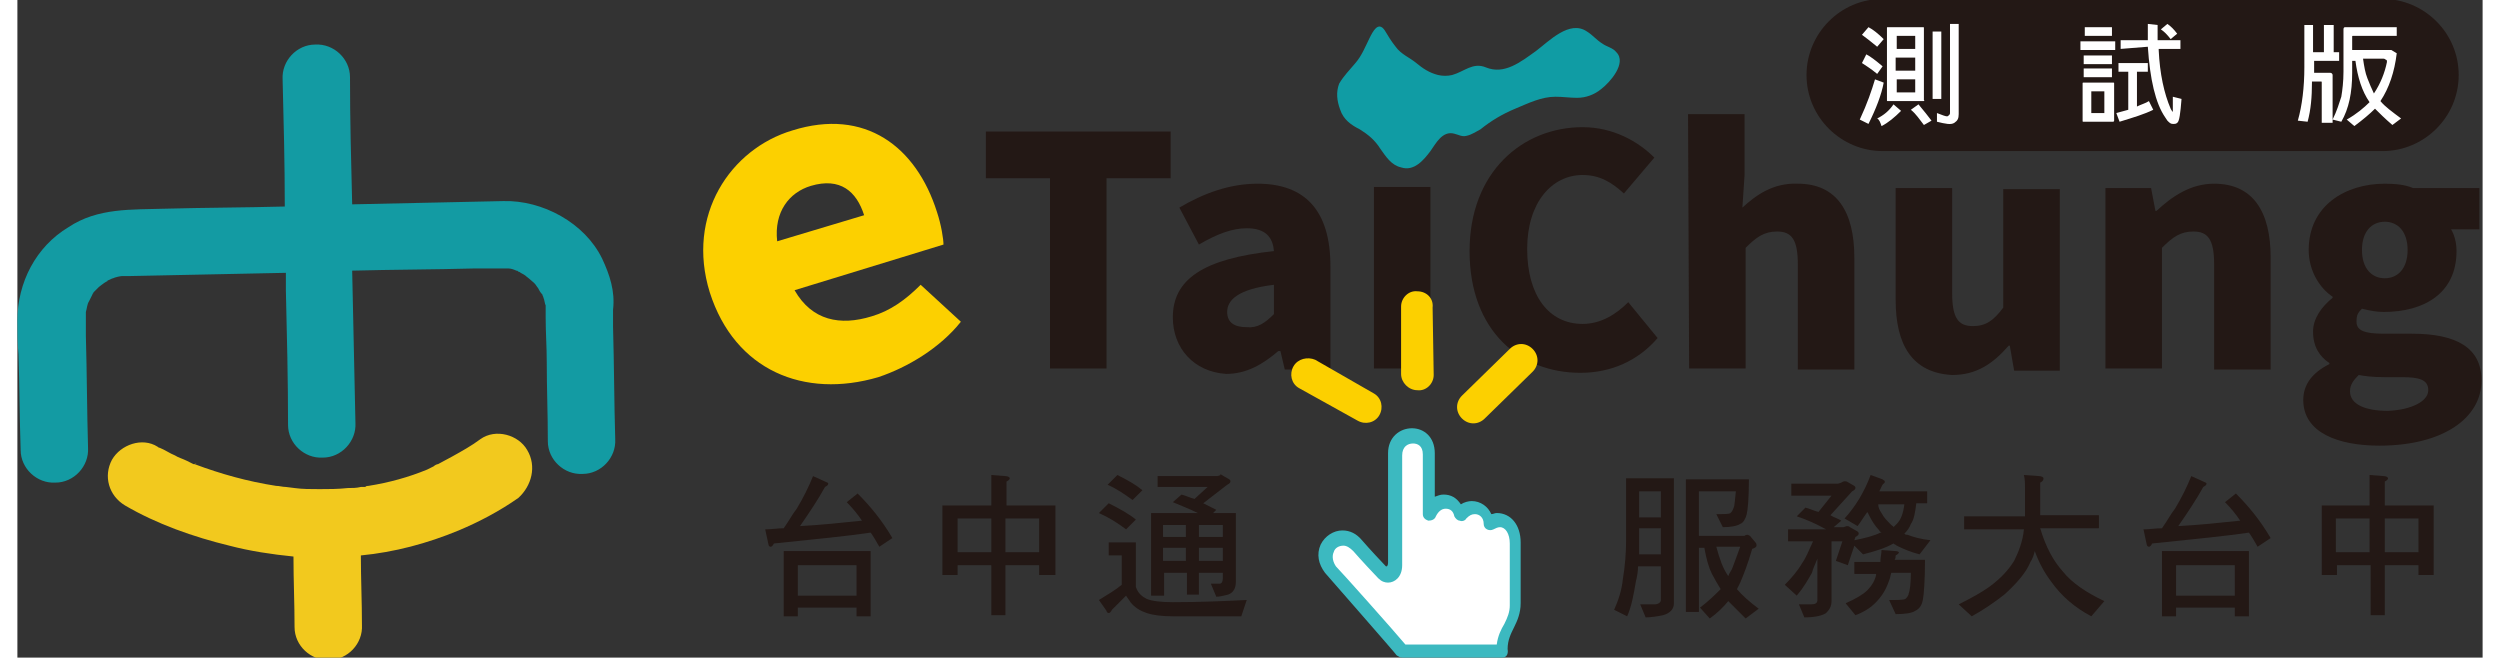 <?xml version="1.0" encoding="utf-8"?>
<!-- Generator: Adobe Illustrator 26.0.0, SVG Export Plug-In . SVG Version: 6.00 Build 0)  -->
<svg version="1.1" id="圖層_1" xmlns="http://www.w3.org/2000/svg" xmlns:xlink="http://www.w3.org/1999/xlink" x="0px" y="0px"
	 viewBox="0 0 226.8 60.5" style="enable-background:new 0 0 226.8 60.5;" xml:space="preserve" width="230px">
<rect x="0" y="0" width="226.8" height="60.5" fill="#333333" stroke="none"/>
<style type="text/css">
	.st0{fill:#231815;}
	.st1{fill:#139BA3;}
	.st2{fill:#F2C91E;}
	.st3{fill:#FCD000;}
	.st4{fill:#109CA4;}
	.st5{fill:#FFFFFF;}
	.st6{fill:#3CB9C0;}
</style>
<g>
	<path class="st0" d="M217.6,13.9h-46c-3.8,0-7-3.1-7-7l0,0c0-3.8,3.1-7,7-7h46c3.8,0,7,3.1,7,7l0,0
		C224.6,10.8,221.4,13.9,217.6,13.9z"/>
	<g>
		<g>
			<g>
				<path class="st1" d="M53.8,23.8c-1.6-3.3-5.5-5.4-9.1-5.3c-4.6,0.1-9.3,0.2-13.9,0.3c-0.1-3.9-0.2-7.8-0.2-11.7
					c0-1.7-1.5-3.1-3.2-3c-1.7,0-3.1,1.5-3,3.2c0.1,3.9,0.2,7.8,0.2,11.7c-3.7,0.1-7.3,0.1-11,0.2c-3.1,0.1-6.2-0.1-8.9,1.7
					C1.7,22.7,0,26,0,29.5c0,1,0,2.1,0.1,3.1c0.1,2.9,0.1,5.9,0.2,8.8c0,1.7,1.5,3.1,3.2,3c1.7,0,3.1-1.5,3-3.2
					c-0.1-3.4-0.1-6.8-0.2-10.3c0-0.5,0-1.1,0-1.6c0,0,0,0,0-0.1c0-0.2,0-0.3,0-0.5c0.1-0.3,0.1-0.7,0.3-1c0.1-0.2,0.2-0.4,0.3-0.6
					c0-0.1,0.1-0.1,0.1-0.2C6.9,27,7,26.9,7,26.9c0.2-0.2,0.3-0.3,0.5-0.5C7.5,26.4,8,26,8.2,25.9c0,0,0.1,0,0.1-0.1
					c0.1,0,0.4-0.2,0.5-0.2c0.2-0.1,0.7-0.2,0.8-0.2c0.1,0,0.2,0,0.4,0c0.1,0,0.1,0,0.2,0c4.8-0.1,9.7-0.2,14.5-0.3c0,0.5,0,1,0,1.6
					c0.1,4.1,0.2,8.3,0.2,12.4c0,1.7,1.5,3.1,3.2,3c1.7,0,3.1-1.5,3-3.2c-0.1-4.7-0.2-9.3-0.3-14c3.7-0.1,7.5-0.1,11.2-0.2
					c0.8,0,1.7,0,2.5,0c0,0,0.1,0,0.2,0c0.2,0,0.4,0,0.5,0c0.2,0,0.5,0.1,0.7,0.2c0.1,0,0.1,0,0.2,0.1c0.1,0,0.2,0.1,0.2,0.1
					c0.2,0.1,0.4,0.2,0.6,0.4c-0.1-0.1,0.5,0.4,0.6,0.5c0,0,0.1,0.1,0.1,0.1c0.1,0.1,0.2,0.3,0.3,0.4c0.1,0.2,0.2,0.4,0.4,0.6
					c0,0.1,0.1,0.2,0.1,0.3c0.1,0.2,0.1,0.5,0.2,0.7c0,0.1,0,0.2,0,0.3c0,0.3,0,0.5,0,0.8c0,1.4,0.1,2.7,0.1,4.1
					c0,2.4,0.1,4.8,0.1,7.3c0,1.7,1.5,3.1,3.2,3c1.7,0,3.1-1.5,3-3.2c-0.1-3.4-0.1-6.8-0.2-10.3c0-0.5,0-1.1,0-1.6
					C55,26.8,54.5,25.3,53.8,23.8z"/>
				<path class="st2" d="M46.9,41.4c-0.8-1.4-2.9-2-4.3-1c-0.8,0.6-1.7,1.1-2.6,1.6c-0.4,0.2-0.9,0.5-1.3,0.7
					c-0.1,0-0.3,0.1-0.4,0.2c-0.2,0.1-0.4,0.2-0.6,0.3c-1.7,0.7-3.5,1.2-5.4,1.5c-0.1,0-0.2,0-0.3,0.1c-0.1,0-0.2,0-0.4,0
					c-0.4,0.1-0.8,0.1-1.2,0.1c-0.9,0.1-1.8,0.1-2.6,0.1c-0.8,0-1.6,0-2.3-0.1c-0.1,0-0.7-0.1-0.8-0.1c-0.3,0-0.6-0.1-0.9-0.1
					c-2.6-0.4-5.1-1.1-7.5-2c0,0,0,0-0.1,0c-0.2-0.1-0.4-0.2-0.6-0.3c-0.4-0.2-0.8-0.3-1.1-0.5c-0.5-0.2-0.9-0.5-1.4-0.7
					c-0.1,0-0.2-0.1-0.2-0.1c-1.4-0.9-3.4-0.2-4.2,1.2c-0.8,1.5-0.3,3.3,1.2,4.2c2.9,1.7,6.3,2.9,9.6,3.7c1.9,0.5,3.9,0.8,5.9,1
					c0,2.2,0.1,4.3,0.1,6.5c0,1.7,1.5,3.1,3.2,3c1.7,0,3.1-1.5,3-3.2c0-2.1-0.1-4.3-0.1-6.4c3.1-0.3,6.1-1.1,9-2.3
					c1.9-0.8,3.8-1.8,5.5-3C47.3,44.7,47.8,42.9,46.9,41.4z M16.3,42.6C16.6,42.7,16.4,42.7,16.3,42.6L16.3,42.6z"/>
			</g>
		</g>
	</g>
	<path class="st3" d="M63.7,26.9c-2.2-7.1,1.9-13.2,7.6-14.9c6.7-2.1,11.4,1.5,13.3,7.5c0.4,1.2,0.6,2.5,0.6,3l-13.7,4.2
		c1.6,2.8,4.2,3.3,7.1,2.4c1.7-0.5,3.1-1.5,4.5-2.9l3.7,3.4c-1.9,2.4-4.9,4.2-7.6,5.1C72.4,36.7,66,34.1,63.7,26.9z M77.9,19.8
		c-0.7-2.2-2.2-3.5-4.9-2.7c-2,0.6-3.4,2.4-3.1,5.1L77.9,19.8z"/>
	<path class="st0" d="M95,16.4l-5.9,0l0-4.3l17,0l0,4.3l-5.9,0l0,17.5l-5.2,0L95,16.4z"/>
	<path class="st0" d="M106.3,29.2c0-3.5,2.8-5.4,9.3-6.1c-0.1-1.3-0.8-2.1-2.5-2.1c-1.3,0-2.7,0.5-4.4,1.5l-1.8-3.4
		c2.2-1.3,4.6-2.2,7.2-2.2c4.3,0,6.7,2.4,6.7,7.6l0,9.5l-4.2,0l-0.4-1.7H116c-1.4,1.2-2.9,2.1-4.8,2.1
		C108.2,34.2,106.3,32,106.3,29.2z M115.6,28.9l0-2.7c-3.3,0.4-4.3,1.4-4.3,2.5c0,1,0.7,1.4,1.8,1.4
		C114.1,30.2,114.8,29.7,115.6,28.9z"/>
	<path class="st0" d="M124.8,17.2l5.2,0l0,16.7l-5.2,0L124.8,17.2z"/>
	<path class="st0" d="M133.6,23.1c0-7.3,4.9-11.4,10.4-11.4c2.8,0,5.1,1.3,6.6,2.8l-2.8,3.3c-1.1-1-2.2-1.7-3.8-1.7
		c-2.8,0-5.1,2.5-5.1,6.8c0,4.3,2,6.9,5.1,6.9c1.7,0,3.1-0.9,4.2-2l2.7,3.3c-1.8,2.1-4.3,3.2-7.1,3.2
		C138.3,34.3,133.6,30.5,133.6,23.1z"/>
	<path class="st0" d="M153.7,10.5l5.2,0l0,5.6l-0.2,3c1.2-1.1,2.8-2.3,5.1-2.2c3.6,0,5.2,2.6,5.2,6.8l0,10.3l-5.2,0l0-9.7
		c0-2.3-0.6-3-1.9-3c-1.2,0-1.9,0.5-2.9,1.5l0,11.1l-5.2,0L153.7,10.5z"/>
	<path class="st0" d="M172.8,27.6l0-10.3l5.2,0l0,9.7c0,2.3,0.6,3,1.9,3c1.2,0,1.9-0.5,2.8-1.7l0-10.9l5.2,0l0,16.7l-4.2,0l-0.4-2.3
		h-0.1c-1.4,1.6-2.9,2.7-5.2,2.7C174.3,34.3,172.8,31.7,172.8,27.6z"/>
	<path class="st0" d="M192.1,17.3l4.2,0l0.4,2.1h0.1c1.4-1.3,3.1-2.5,5.3-2.5c3.6,0,5.2,2.6,5.2,6.8l0,10.3l-5.2,0l0-9.7
		c0-2.3-0.6-3-1.9-3c-1.2,0-1.9,0.5-2.9,1.5l0,11.1l-5.2,0L192.1,17.3z"/>
	<path class="st0" d="M210.3,36.8c0-1.4,0.8-2.5,2.4-3.3v-0.1c-0.9-0.6-1.5-1.5-1.5-2.9c0-1.2,0.8-2.3,1.8-3.1v-0.1
		c-1.2-0.8-2.2-2.4-2.2-4.3c0-4.1,3.4-6.1,7-6.1c1,0,1.9,0.1,2.6,0.4l6.1,0l0,3.8l-2.6,0c0.3,0.5,0.5,1.2,0.5,2c0,3.9-3,5.6-6.7,5.6
		c-0.6,0-1.2-0.1-2-0.3c-0.4,0.4-0.5,0.6-0.5,1.2c0,0.8,0.7,1.1,2.5,1.1l2.6,0c4.1,0,6.4,1.3,6.4,4.3c0,3.5-3.6,6-9.4,6
		C213.5,41,210.3,39.8,210.3,36.8z M221.8,35.9c0-1-0.9-1.2-2.4-1.2l-1.6,0c-1.2,0-1.8-0.1-2.4-0.2c-0.5,0.5-0.8,0.9-0.8,1.5
		c0,1.2,1.4,1.8,3.5,1.8C220.3,37.7,221.8,36.9,221.8,35.9z M219.9,23c0-1.7-0.9-2.6-2.1-2.6c-1.2,0-2.1,0.9-2.1,2.6
		c0,1.7,0.9,2.6,2.1,2.6C219,25.6,219.9,24.7,219.9,23z"/>
	<g>
		<path class="st4" d="M132,6.9c-0.4,0.1-0.9,0.1-1.3,0c-0.8-0.2-1.4-0.6-2-1.1c-0.6-0.5-1.4-0.8-1.9-1.5c-0.4-0.5-0.7-1-1-1.5
			c-0.6-0.9-1.1,0.1-1.4,0.7c-0.4,0.8-0.7,1.6-1.3,2.3c-0.5,0.6-1.1,1.2-1.5,1.9c-0.3,0.8-0.2,1.6,0.1,2.4c0.3,0.9,1,1.4,1.8,1.8
			c0.8,0.5,1.4,1,1.9,1.8c0.5,0.7,1,1.5,1.9,1.7c1.2,0.4,2.1-0.7,2.7-1.5c0.5-0.7,1.1-1.9,2.2-1.6c0.4,0.1,0.7,0.3,1.1,0.2
			c0.5-0.1,0.9-0.4,1.3-0.6c1-0.8,2-1.4,3.2-1.9c1.2-0.5,2.4-1.1,3.7-1.1c0.7,0,1.3,0.1,2,0.1c0.8,0,1.6-0.3,2.2-0.8
			c0.8-0.6,2.4-2.4,1.4-3.4c-0.3-0.4-0.9-0.5-1.3-0.8c-0.5-0.3-0.9-0.8-1.4-1.1c-1.6-1.1-3.5,0.9-4.7,1.8c-1.4,1-2.9,2.2-4.6,1.5
			C133.9,5.7,133.1,6.6,132,6.9z"/>
	</g>
	<g>
		<g>
			<path class="st3" d="M124.8,36.2c0.7,0.4,0.9,1.3,0.5,2l0,0c-0.4,0.7-1.3,0.9-2,0.5l-5.4-3c-0.7-0.4-0.9-1.3-0.5-2l0,0
				c0.4-0.7,1.3-0.9,2-0.6L124.8,36.2z"/>
			<path class="st3" d="M130.3,34.5c0,0.8-0.7,1.5-1.5,1.4l0,0c-0.8,0-1.5-0.7-1.5-1.5l0-6.2c0-0.8,0.7-1.5,1.5-1.4l0,0
				c0.8,0,1.5,0.6,1.4,1.5L130.3,34.5z"/>
			<path class="st3" d="M135,38.5c-0.6,0.6-1.5,0.6-2.1,0l0,0c-0.6-0.6-0.6-1.5,0-2.1l4.4-4.3c0.6-0.6,1.5-0.6,2.1,0l0,0
				c0.6,0.6,0.6,1.5,0,2.1L135,38.5z"/>
		</g>
		<g>
			<path class="st5" d="M136.6,59.9h-9.2c0,0-6-6.8-6.6-7.6c-1.5-1.8,1-4,2.6-2.2c0.6,0.7,2,2.2,2.2,2.4c0.5,0.4,1.1,0.2,1.1-0.7
				c0-0.8,0-8.3,0-10.1c0-2.2,3.1-2.3,3.1,0c0,2.1,0,5.2,0,5.5c0.6-1.4,2.4-1.4,2.9,0.2c1-1.2,2.6-0.5,2.6,0.8
				c1.3-0.8,2.5,0.2,2.5,1.8c0,1.6,0,4.8,0,5.6C137.8,57.3,136.6,58,136.6,59.9z"/>
			<path class="st6" d="M136.6,60.5h-9.2c-0.2,0-0.3-0.1-0.5-0.2c-0.2-0.3-6-6.9-6.6-7.6c-0.6-0.8-0.8-1.7-0.4-2.6
				c0.4-0.8,1.2-1.3,2-1.3c0.7,0,1.3,0.3,1.8,0.9c0.6,0.7,2,2.2,2.2,2.4c0,0,0,0,0.1,0c0,0,0.1-0.1,0.1-0.3c0-0.3,0-1.7,0-3.3
				c0-2.5,0-5.7,0-6.8c0-1.5,1.1-2.3,2.2-2.3c1.1,0,2.1,0.8,2.1,2.3v4c0.3-0.1,0.5-0.2,0.8-0.2c0.7,0,1.2,0.3,1.6,0.9
				c0.3-0.2,0.7-0.3,1-0.3c0.8,0,1.5,0.5,1.8,1.2c0.2,0,0.3-0.1,0.5-0.1c1.3,0,2.2,1.1,2.2,2.7v5.6c0,0.9-0.3,1.6-0.6,2.2
				c-0.3,0.6-0.6,1.2-0.6,2C137.2,60.3,136.9,60.5,136.6,60.5z M127.7,59.3h8.4c0.1-0.8,0.4-1.4,0.7-1.9c0.3-0.6,0.5-1.1,0.5-1.7V50
				c0-0.9-0.4-1.5-0.9-1.5c-0.2,0-0.4,0.1-0.6,0.2c-0.2,0.1-0.4,0.1-0.6,0c-0.2-0.1-0.3-0.3-0.3-0.5c0-0.6-0.4-0.9-0.8-0.9
				c-0.3,0-0.5,0.1-0.8,0.4c-0.1,0.2-0.4,0.3-0.6,0.2c-0.2,0-0.4-0.2-0.5-0.4c-0.1-0.5-0.4-0.7-0.8-0.7c-0.4,0-0.7,0.3-0.9,0.7
				c-0.1,0.3-0.4,0.4-0.7,0.4c-0.3-0.1-0.5-0.3-0.5-0.6v-5.5c0-0.8-0.5-1-0.9-1c-0.5,0-1,0.3-1,1.1c0,1.1,0,4.3,0,6.8
				c0,1.6,0,3,0,3.3c0,1.1-0.7,1.6-1.3,1.6c-0.3,0-0.6-0.1-0.9-0.4c-0.2-0.2-1.7-1.8-2.3-2.5c-0.3-0.3-0.6-0.5-0.9-0.5
				c-0.4,0-0.8,0.2-0.9,0.6c-0.1,0.2-0.2,0.7,0.2,1.3C121.8,52.6,126.7,58.1,127.7,59.3z"/>
		</g>
	</g>
	<g>
		<path class="st0" d="M74.3,44.3c0.2,0.1,0.3,0.1,0.3,0.2c0,0.1-0.1,0.2-0.3,0.3c-0.6,1.1-1.4,2.3-2.3,3.6c1.9-0.1,3.8-0.3,5.7-0.5
			c-0.4-0.6-0.9-1.2-1.4-1.7l1-0.8c1.1,1.1,2.2,2.4,3.2,4.1l-1.2,0.8c-0.3-0.5-0.5-0.9-0.8-1.3c-2,0.3-5,0.6-8.9,1
			c-0.1,0.2-0.2,0.3-0.3,0.3c-0.1,0-0.2-0.1-0.2-0.2l-0.3-1.4c0.6,0,1.1-0.1,1.7-0.1c0.5-0.7,0.8-1.3,1.2-1.8c0.6-1,1.1-2,1.5-3
			L74.3,44.3z M78.5,50.7v6h-1.3v-0.8h-5.4v0.8h-1.3v-6H78.5z M77.2,54.8V52h-5.4v2.8H77.2z"/>
		<path class="st0" d="M89.6,46.5v-2.8l1.3,0.1c0.2,0,0.4,0.1,0.4,0.2c0,0.1-0.1,0.2-0.3,0.3v2.2h4.5v6.4H94v-0.9h-3.1v4.6h-1.3
			v-4.6h-3.1v0.9h-1.4v-6.4H89.6z M89.6,50.8v-3.1h-3.1v3.1H89.6z M90.9,50.8H94v-3.1h-3.1V50.8z"/>
		<path class="st0" d="M102.9,49.9V54c0.2,0.6,0.6,0.9,1,1.1c0.5,0.2,1.3,0.3,2.4,0.3c2.5,0,4.7-0.1,6.8-0.2l-0.5,1.5h-6.3
			c-1,0-1.8-0.1-2.4-0.3c-0.6-0.2-1.1-0.5-1.5-1c-0.1-0.2-0.3-0.4-0.4-0.6l-1.3,1.3c-0.1,0.2-0.2,0.3-0.3,0.3
			c-0.1,0-0.2-0.1-0.2-0.2l-0.7-1c0.8-0.5,1.5-0.9,2.1-1.4v-2.7h-1.2v-1.2H102.9z M102.9,47.8l-0.9,0.9c-0.8-0.6-1.6-1.1-2.5-1.5
			l0.9-0.9C101.4,46.8,102.3,47.3,102.9,47.8z M103.5,45.1l-0.9,0.9c-0.7-0.5-1.4-1-2.3-1.4l0.9-0.9
			C102.2,44.2,102.9,44.6,103.5,45.1z M110.8,43.7l0.7,0.4c0.1,0.1,0.1,0.1,0.1,0.2c0,0.1-0.1,0.2-0.3,0.3l-2.2,1.7
			c0.4,0.2,0.8,0.4,1.2,0.6l-0.3,0.3h2.1v6.3c0,0.6-0.2,1-0.7,1.2c-0.4,0.1-0.8,0.2-1.1,0.2l-0.5-1.2l0.8,0c0.2,0,0.3-0.2,0.3-0.5
			v-0.5h-2.2v2h-1.1v-2h-2.1v2.1h-1.2v-7.6h4.3c-0.8-0.4-1.6-0.7-2.3-1l0.8-0.7c0.4,0.1,0.8,0.3,1.2,0.4l1.2-1.1h-4.6v-1h5.5
			l0.3-0.1C110.6,43.6,110.7,43.6,110.8,43.7z M107.5,49.4v-1.1h-2.1v1.1H107.5z M107.5,51.6v-1.2h-2.1v1.2H107.5z M108.7,49.4h2.2
			v-1.1h-2.2V49.4z M108.7,51.6h2.2v-1.2h-2.2V51.6z"/>
		<path class="st0" d="M148,44h4.4v11.5c0,0.5-0.3,0.9-1,1.1c-0.5,0.1-1.1,0.2-1.6,0.2l-0.5-1.2l1.3,0c0.4,0,0.6-0.2,0.6-0.4v-3.1
			h-2.1c0,0.5-0.1,1-0.2,1.4c-0.2,1.2-0.4,2.3-0.8,3.2l-1.2-0.6c0.4-0.9,0.7-1.8,0.8-2.8c0.2-1.2,0.3-2.4,0.3-3.6v-4.5V44z
			 M151.2,51v-2.4h-2v1c0,0.5,0,0.9,0,1.4H151.2z M151.2,47.6v-2.4h-2v2.4H151.2z M159.3,44.1c0,1.7-0.1,2.8-0.2,3.2
			c-0.1,0.4-0.3,0.8-0.6,0.9c-0.3,0.2-0.9,0.3-1.6,0.3l-0.6-1.2c0.7,0,1.2,0,1.3-0.1c0.1-0.1,0.2-0.2,0.3-0.5
			c0.1-0.2,0.1-0.7,0.2-1.5h-3.4v4.1h4.2c0.1-0.1,0.2-0.1,0.3-0.1l0.2,0.1l0.5,0.6c0.1,0.1,0.1,0.2,0.1,0.3c0,0.1-0.1,0.2-0.4,0.3
			c-0.4,1.4-0.8,2.4-1.1,3.1c-0.1,0.2-0.2,0.4-0.3,0.6c0.5,0.6,1.2,1.2,2,1.8l-1.2,0.9c-0.6-0.6-1.1-1.1-1.6-1.6
			c-0.4,0.5-1,1.1-1.7,1.6l-0.9-1c0.8-0.6,1.4-1.2,1.9-1.7c-0.3-0.5-0.6-1-0.8-1.4c-0.3-0.6-0.5-1.3-0.7-2.4h-0.5v5.9h-1.2V44.1h0.6
			H159.3z M157.4,53c0.1-0.3,0.3-0.5,0.4-0.8c0.2-0.5,0.4-1.1,0.7-1.9h-2.2C156.6,51.4,156.9,52.3,157.4,53z"/>
		<path class="st0" d="M168.3,44.3l0.7,0.4c0.1,0.1,0.1,0.1,0.1,0.2c0,0.1-0.1,0.2-0.3,0.3l-2,2.2c0.3,0.2,0.7,0.3,1,0.5l-0.7,0.6
			h0.9l0.3-0.1c0.1,0,0.2,0,0.3,0.1l0.7,0.4c0.1,0.1,0.1,0.1,0.1,0.2c0,0.1-0.1,0.2-0.3,0.3l-0.1,0.3c1-0.2,1.8-0.4,2.4-0.7
			c0,0,0,0,0.1,0c-0.1-0.1-0.2-0.1-0.2-0.2c-0.4-0.4-0.7-0.9-1-1.5c0-0.1-0.1-0.1-0.1-0.2c-0.3,0.4-0.6,0.9-0.9,1.3l-1.2-0.7
			c1-1.1,1.8-2.4,2.4-4l1.1,0.4c0.1,0.1,0.2,0.1,0.2,0.2c0,0.1,0,0.1-0.1,0.2c-0.1,0-0.2,0.3-0.4,0.7h4.4v1.1h-1
			c-0.1,0.8-0.2,1.5-0.5,1.9c-0.1,0.3-0.3,0.6-0.6,0.9c0.1,0.1,0.2,0.1,0.3,0.1c0.5,0.2,1.2,0.4,2.1,0.5L175,51
			c-0.8-0.2-1.5-0.5-2.1-0.8c-0.1-0.1-0.2-0.1-0.3-0.2c-0.7,0.4-1.6,0.7-2.8,1l-0.8-0.8l-0.6,1.8l-1.1-0.4l0.6-1.8h-1v5.5
			c0,0.5-0.2,0.8-0.5,1.1c-0.3,0.2-0.9,0.4-2,0.4l-0.5-1.2h1.1c0.4,0,0.6-0.1,0.6-0.4v-3.8c-0.2,0.5-0.4,0.9-0.5,1.3
			c-0.4,0.7-0.8,1.4-1.4,2.1l-1.1-1c0.6-0.6,1.2-1.3,1.6-2c0.3-0.4,0.6-1.1,1-2h-2.3v-1.1h3.5c-0.9-0.5-1.8-0.9-2.7-1.2l0.8-0.8
			c0.4,0.1,0.8,0.3,1.2,0.4l1.2-1.5h-3.7v-1.1h4.3l0.3-0.1C168.1,44.2,168.2,44.3,168.3,44.3z M171.4,51.6c0-0.3,0.1-0.7,0.1-1
			l1.3,0.1c0.2,0,0.3,0.1,0.3,0.1c0,0.1-0.1,0.2-0.3,0.3c0,0.1,0,0.3-0.1,0.4h2.8c0,1.9-0.1,3.2-0.2,3.7c-0.1,0.5-0.3,0.8-0.7,1
			c-0.3,0.2-0.9,0.3-1.8,0.3l-0.6-1.3c0.8,0,1.3,0,1.5-0.1c0.1-0.1,0.3-0.3,0.3-0.5c0.1-0.2,0.2-0.9,0.2-1.9h-1.8
			c-0.1,0.3-0.1,0.5-0.2,0.7c-0.3,0.9-0.7,1.5-1.3,2.1c-0.4,0.4-1,0.8-1.8,1.1l-0.9-1.1c0.9-0.4,1.6-0.8,2-1.2
			c0.4-0.4,0.7-0.9,0.8-1.4c0,0,0-0.1,0-0.1h-2v-1.1H171.4z M171.5,47.2c0.2,0.4,0.5,0.7,0.9,1.1c0.1,0.1,0.2,0.1,0.2,0.2
			c0.1-0.1,0.2-0.2,0.3-0.3c0.4-0.4,0.6-1,0.7-1.8h-2.4C171.2,46.7,171.3,46.9,171.5,47.2z"/>
		<path class="st0" d="M184.7,47.5c0-0.1,0-0.2,0-0.3v-2.4c0-0.3,0-0.7-0.1-1.1l1.4,0.1c0.2,0,0.4,0.1,0.4,0.2
			c0,0.2-0.1,0.3-0.3,0.4v2.7c0,0.1,0,0.2,0,0.3h5.4v1.2h-5.4c0.5,1.7,1.2,3,2.1,4c0.8,1,2.1,1.9,3.8,2.7l-1.2,1.4
			c-1.5-0.8-2.7-1.8-3.7-3.2c-0.6-0.8-1.1-1.7-1.5-2.8c-0.1,0.4-0.2,0.7-0.4,1c-0.4,1-1.3,2-2.4,3c-0.9,0.7-1.9,1.4-3,2l-1.2-1.1
			c1.2-0.6,2.1-1.1,2.8-1.6c1.1-0.8,1.8-1.6,2.3-2.4c0.4-0.8,0.8-1.8,0.9-2.9h-5.5v-1.2H184.7z"/>
		<path class="st0" d="M201.1,44.3c0.2,0.1,0.3,0.1,0.3,0.2c0,0.1-0.1,0.2-0.3,0.3c-0.6,1.1-1.4,2.3-2.3,3.6
			c1.9-0.1,3.8-0.3,5.7-0.5c-0.4-0.6-0.9-1.2-1.4-1.7l1-0.8c1.1,1.1,2.2,2.4,3.2,4.1l-1.2,0.8c-0.3-0.5-0.5-0.9-0.8-1.3
			c-2,0.3-5,0.6-8.9,1c-0.1,0.2-0.2,0.3-0.3,0.3c-0.1,0-0.2-0.1-0.2-0.2l-0.3-1.4c0.6,0,1.1-0.1,1.7-0.1c0.5-0.7,0.8-1.3,1.2-1.8
			c0.6-1,1.1-2,1.5-3L201.1,44.3z M205.3,50.7v6H204v-0.8h-5.4v0.8h-1.3v-6H205.3z M204,54.8V52h-5.4v2.8H204z"/>
		<path class="st0" d="M216.4,46.5v-2.8l1.3,0.1c0.2,0,0.4,0.1,0.4,0.2c0,0.1-0.1,0.2-0.3,0.3v2.2h4.5v6.4h-1.4v-0.9h-3.1v4.6h-1.3
			v-4.6h-3.1v0.9H212v-6.4H216.4z M216.4,50.8v-3.1h-3.1v3.1H216.4z M217.8,50.8h3.1v-3.1h-3.1V50.8z"/>
	</g>
	<g>
		<path class="st5" d="M171.7,7.6c-0.2,1.1-0.7,2.4-1.4,3.8l-0.8-0.4c0.7-1.5,1.1-2.7,1.4-3.7L171.7,7.6z M170.1,5
			c0.4,0.2,0.9,0.6,1.5,1.1l-0.5,0.7c-0.6-0.5-1.1-0.8-1.4-1L170.1,5z M170.3,2.5c0.4,0.2,0.9,0.6,1.4,1.1l-0.6,0.7
			c-0.6-0.5-1-0.8-1.4-1.1L170.3,2.5z M173.3,10.2c-0.6,0.6-1.2,1.1-1.8,1.4c-0.1-0.3-0.2-0.6-0.4-0.7c0.6-0.3,1.1-0.7,1.5-1.3
			L173.3,10.2z M175.3,9.3h-3.2c-0.1,0-0.1,0-0.1-0.1V2.6c0-0.1,0-0.1,0.1-0.1h3.2c0.1,0,0.1,0,0.1,0.1v6.6
			C175.5,9.3,175.4,9.3,175.3,9.3z M174.6,4.6V3.3l0,0h-1.7c0,0,0,0,0,0v1.2H174.6z M174.6,6.5V5.3h-1.8v1.2H174.6z M172.9,7.3v1.2
			l0,0h1.7l0,0V7.3H172.9z M174.9,9.6c0.5,0.6,0.9,1.1,1.2,1.5l-0.7,0.4c-0.4-0.5-0.7-1-1.2-1.4L174.9,9.6z M177,2.9v6.2h-0.8V2.9
			H177z M178.6,2.2v8.3c0,0.4-0.1,0.6-0.4,0.8c-0.3,0.2-0.8,0.1-1.6-0.1l0-0.8c0.5,0.2,0.8,0.3,0.9,0.3c0.1,0,0.1,0,0.2-0.1
			c0.1-0.1,0.1-0.1,0.1-0.3V2.2H178.6z"/>
		<path class="st5" d="M193,3.8v0.8h-3.2V3.8H193z M192.8,11.2h-2.7c-0.1,0-0.1,0-0.1-0.1V7.7c0-0.1,0-0.1,0.1-0.1h2.7
			c0.1,0,0.1,0,0.1,0.1v3.4C192.9,11.2,192.8,11.2,192.8,11.2z M192.7,5.1v0.8h-2.6V5.1H192.7z M192.7,6.3v0.8h-2.6V6.3H192.7z
			 M192.7,2.5v0.8h-2.5V2.5H192.7z M190.8,8.4C190.8,8.4,190.8,8.4,190.8,8.4l0,2l0,0h1.2l0,0v-2l0,0C192,8.4,190.8,8.4,190.8,8.4z
			 M194.2,6.6h-0.9V5.8h2.7v0.8H195v3.2c0.4-0.2,0.8-0.3,1.1-0.5l0.4,0.8c-0.8,0.4-1.8,0.7-3.1,1.1l-0.3-0.8l1.1-0.3V6.6z
			 M193.5,4.5V3.7h2.5l0-1.5l0.9,0.1l0,1.4h2.1v0.8h-2v0.1c0.1,2.2,0.5,4,1.1,5.4c0.1,0.2,0.2,0.3,0.2,0.3c0,0,0,0,0-0.1
			c0-0.1,0-0.6,0-1.3l0.8,0.2c-0.1,1.3-0.2,2.1-0.4,2.2c-0.1,0.1-0.2,0.1-0.4,0.1c-0.2,0-0.3-0.1-0.5-0.3l-0.2-0.3
			c-0.9-1.3-1.4-3.5-1.6-6.5L193.5,4.5L193.5,4.5z M197.8,2.2c0.3,0.2,0.6,0.5,0.9,0.9l-0.6,0.5c-0.3-0.4-0.6-0.7-0.9-0.9L197.8,2.2
			z"/>
		<path class="st5" d="M211.1,7.5v0.1c0,1.3-0.1,2.5-0.4,3.6l-0.9-0.1c0.4-1.4,0.6-3.1,0.6-4.9V2.3h0.8v2.5h1V2.3h0.9v2.5h0.5v0.8
			h-2.3v0.6l0,0.5h1.5c0.1,0,0.2,0.1,0.2,0.2v4.4H212V7.6c0-0.1,0-0.1-0.1-0.1L211.1,7.5L211.1,7.5z M214.8,5.4v1.3
			c0,1.8-0.3,3.3-1,4.5L213,11c0.4-0.8,0.6-1.5,0.8-2.1c0.1-0.6,0.2-1.4,0.2-2.3V2.7c0-0.2,0.1-0.2,0.2-0.2h4.7v0.8h-4
			c-0.1,0-0.1,0-0.1,0.1v1.2h3.6l0.5,0.3c-0.2,1.7-0.7,3.2-1.5,4.4c0.4,0.5,1.1,1,1.9,1.6l-0.8,0.6c-0.7-0.6-1.2-1.1-1.6-1.5
			c-0.5,0.5-1.1,1-1.9,1.6l-0.7-0.6c0.9-0.5,1.6-1.1,2.1-1.6c-0.7-1-1.1-2.3-1.3-3.8H214.8z M216.8,8.6c0.6-0.9,1-1.9,1.2-2.9
			c0-0.1,0-0.2-0.1-0.2c0,0-0.1-0.1-0.2-0.1h-1.9c0.1,0.7,0.2,1.3,0.4,1.8C216.4,7.7,216.6,8.2,216.8,8.6z"/>
	</g>
</g>
</svg>

